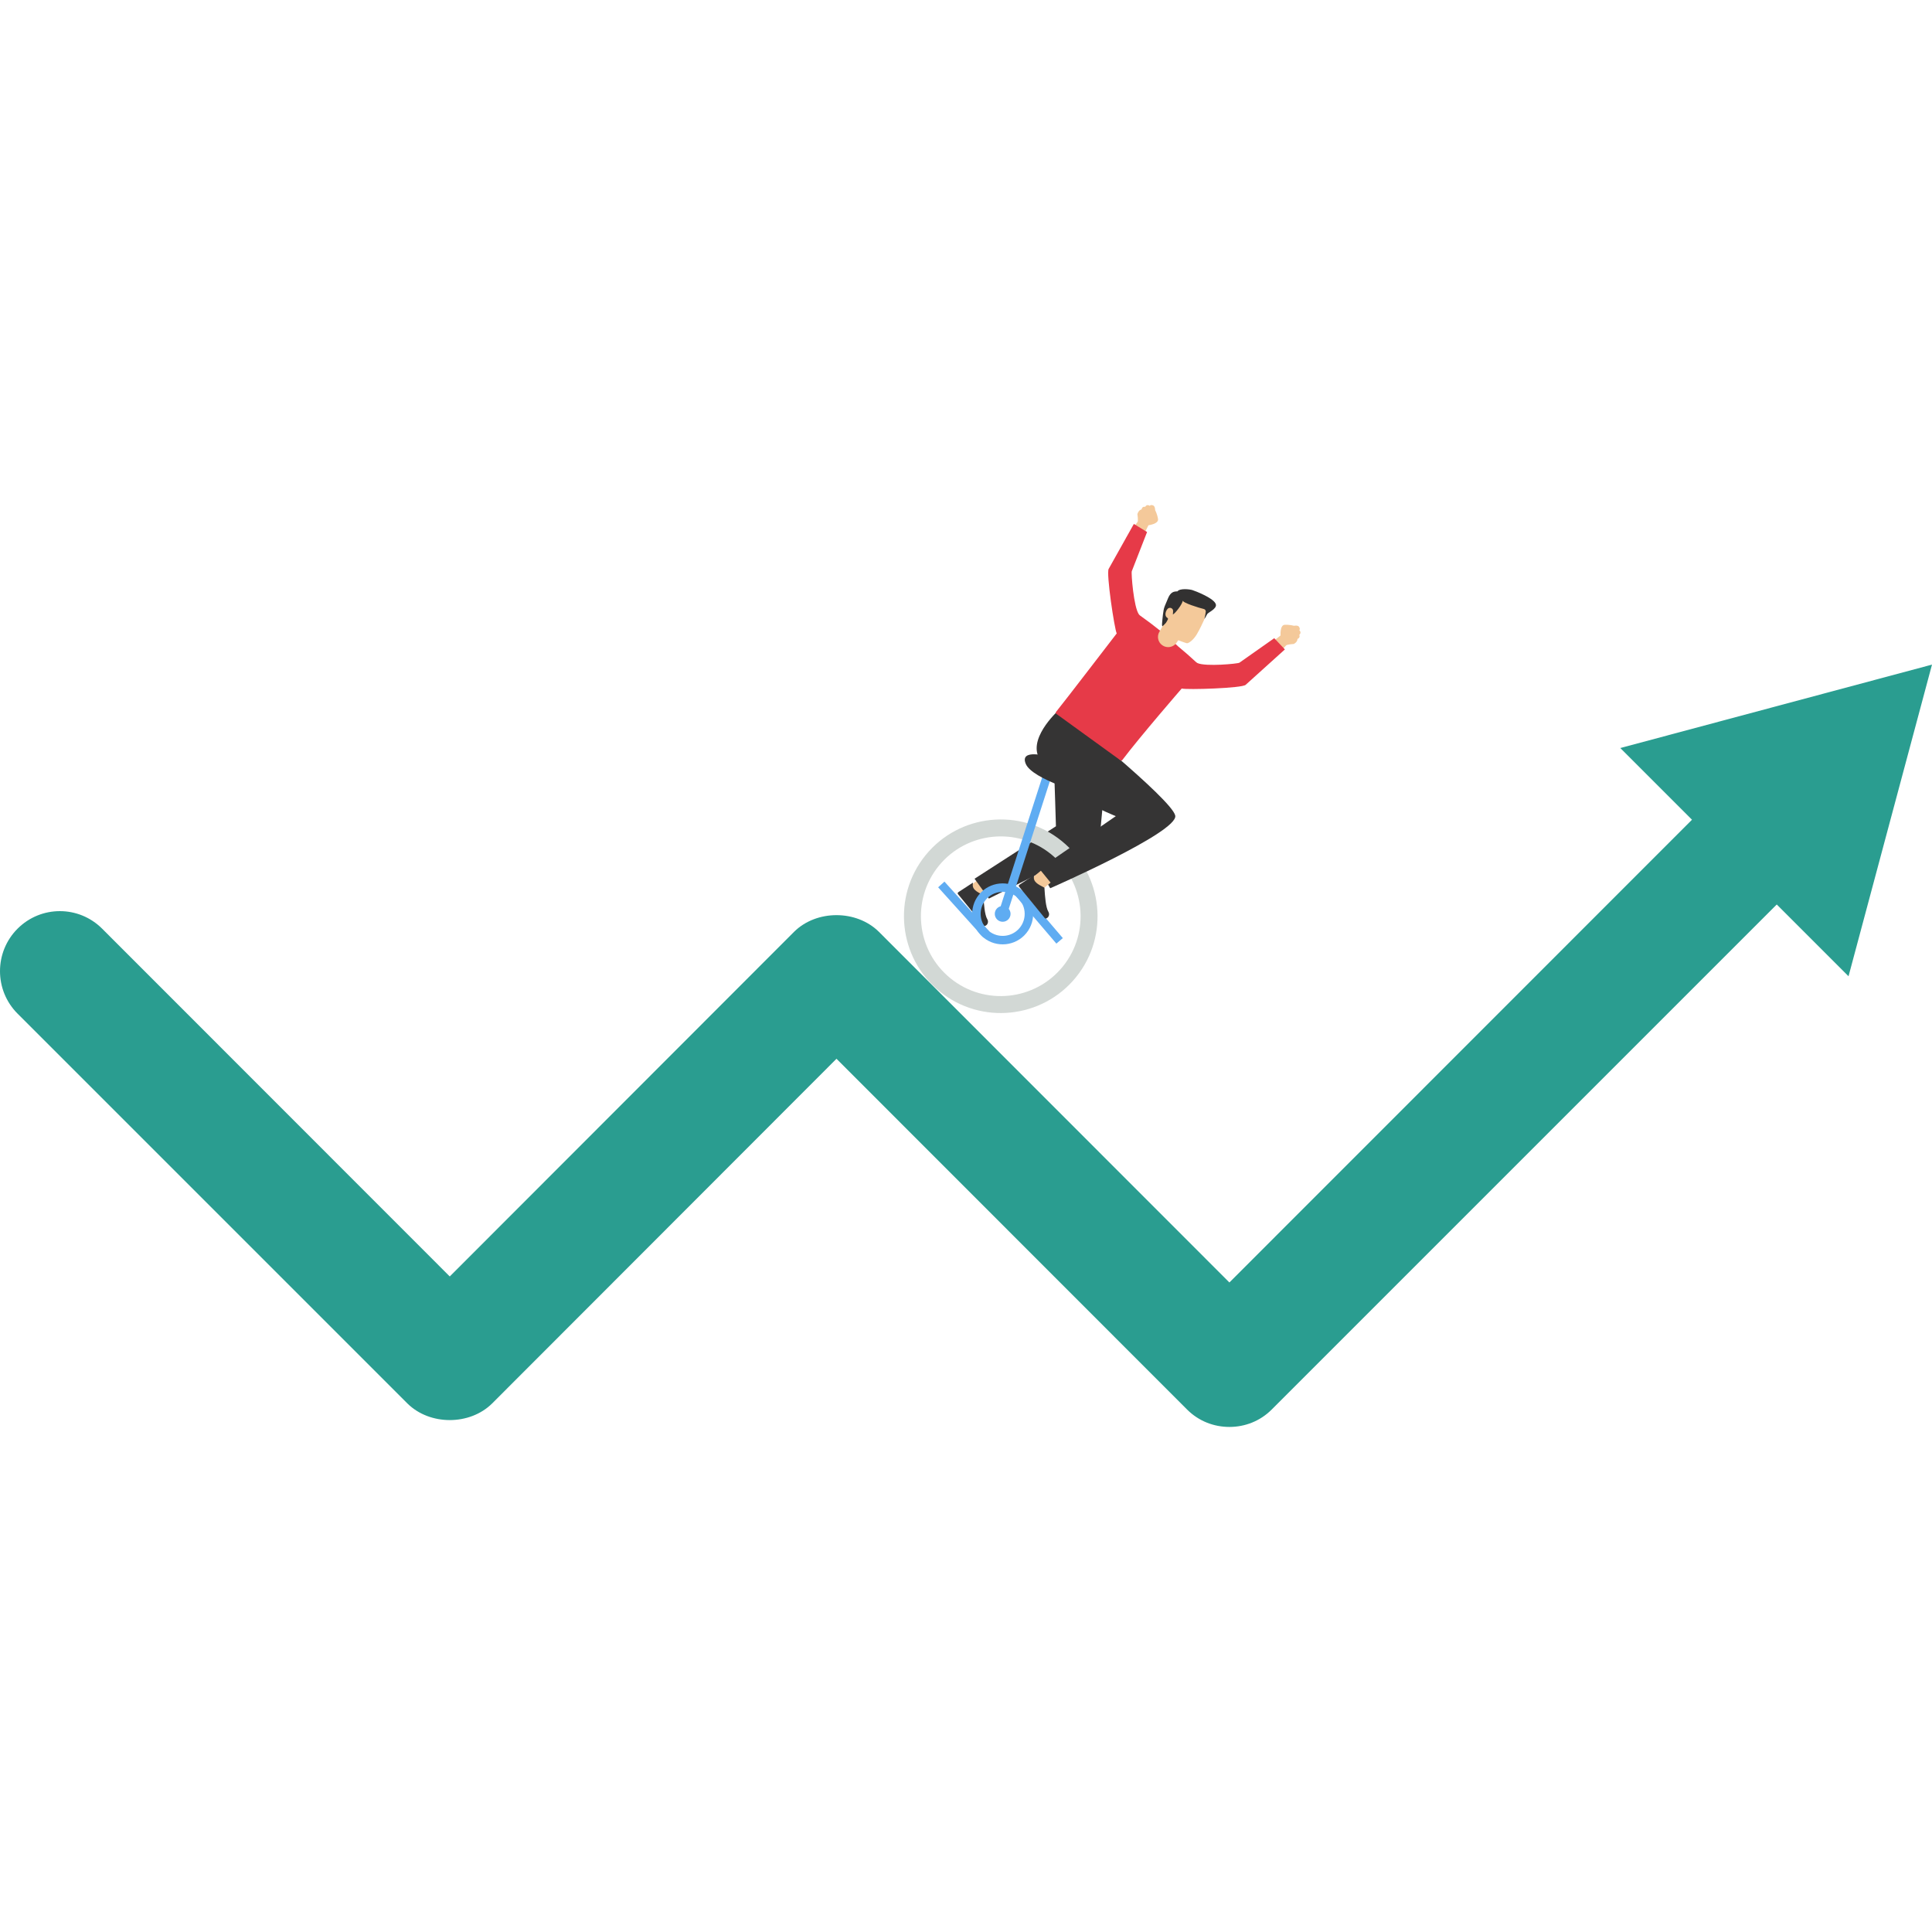 <svg xmlns="http://www.w3.org/2000/svg" xml:space="preserve" id="financial-stock-market-fluctuations" x="0" y="0" enable-background="new 0 0 2950 2950" version="1.1" viewBox="0 0 2950 2950">
  <path fill="#2a9d90" d="M1877.19,2178.81c-23.49,0-46.72-8.68-64.59-26.55l-535.35-535.61l-525.91,526.42
				c-34.21,33.7-94.97,33.7-129.18,0L26.81,1547.72c-35.74-35.74-35.74-93.95,0-129.69s93.44-35.74,129.18,0l530.76,531.01
				l525.91-526.42c34.21-33.7,94.97-33.7,129.18,0l535.35,535.61l757.46-757.72c35.74-35.74,93.44-35.74,129.18,0
				c35.74,35.74,35.74,93.95,0,129.69l-822.05,822.05C1923.9,2170.12,1900.67,2178.81,1877.19,2178.81z"></path>
  <polygon fill="#2a9d90" points="2822.54 1490.66 2950 1014.79 2474.07 1142.18"></polygon>
  <g>
    <rect width="26.8" height="23.45" x="1479.73" y="1346.75" fill="#f4c99a" transform="rotate(-39.258 1493.105 1358.5)"></rect>
    <path fill="#353434" d="m1462.78 1365.25 39.32 48.11c.59.72 1.5.68 2.51.24 3.82-1.66 5.06-6.49 2.9-10.05-4.03-6.64-5.21-23.22-6.05-36.75-10.04-5.28-17.9-8.78-15.8-18.31.08-.35-.31-.61-.61-.42l-21.84 14.28C1462.24 1363.01 1462.05 1364.35 1462.78 1365.25zM1609.63 1181.79c.42 2.74 2.69 79.85 2.69 79.85l-124.26 80.11 21.84 30.32 168.43-84.09 6.86-73.7L1609.63 1181.79z"></path>
    <path fill="#d2d8d5" d="M1434.89,1513.85c-63.31-51.38-73.02-144.68-21.64-207.99c51.38-63.31,144.68-73.02,207.99-21.64
				c63.31,51.38,73.02,144.68,21.64,207.99C1591.5,1555.52,1498.2,1565.22,1434.89,1513.85z M1604.92,1304.33
				c-52.22-42.38-129.18-34.36-171.55,17.85c-42.37,52.21-34.37,129.17,17.85,171.55c52.22,42.38,129.18,34.36,171.55-17.85
				C1665.14,1423.67,1657.14,1346.71,1604.92,1304.33z"></path>
    <polygon fill="#5facf2" points="1524.83 1393.44 1592.31 1183.98 1604.65 1187.93 1537.16 1397.39"></polygon>
    <path fill="#5facf2" d="M1501.65,1431.58c-19.95-16.19-23.01-45.58-6.83-65.52c16.18-19.94,45.57-23,65.52-6.81
				c19.94,16.18,23,45.57,6.82,65.51C1550.98,1444.7,1521.59,1447.76,1501.65,1431.58z M1552.18,1369.31
				c-14.4-11.68-35.62-9.49-47.3,4.91c-11.68,14.4-9.47,35.62,4.93,47.3c14.4,11.68,35.61,9.48,47.29-4.92
				C1568.79,1402.2,1566.58,1380.99,1552.18,1369.31z"></path>
    <rect width="12.97" height="94.99" x="1580.61" y="1352.91" fill="#5facf2" transform="rotate(-40.474 1587.18 1400.45)"></rect>
    <path fill="#353434" d="M1618.04,1082.93c0,0,171.2,137.33,176.46,162.42c5.26,25.09-190.89,110.91-190.89,110.91l-17.18-29.15
			l117.33-80.94c0,0-95.23-36.24-118.45-91.32C1571.96,1123.2,1618.04,1082.93,1618.04,1082.93z"></path>
    <rect width="12.96" height="102.27" x="1465.01" y="1337.43" fill="#5facf2" transform="rotate(-42.033 1471.37 1388.472)"></rect>
    <rect width="26.8" height="23.45" x="1573.02" y="1335.35" fill="#f4c99a" transform="rotate(-39.258 1586.395 1347.1)"></rect>
    <path fill="#353434" d="m1556.07 1353.85 39.32 48.11c.59.72 1.5.68 2.51.24 3.82-1.66 5.06-6.49 2.9-10.05-4.03-6.64-5.21-23.22-6.05-36.75-10.04-5.28-17.9-8.78-15.8-18.31.08-.35-.31-.61-.61-.42l-21.84 14.28C1555.53 1351.61 1555.34 1352.95 1556.07 1353.85zM1603.71 1156.57c-4.21-2.21-47.53-13.95-37.43 9.86 10.1 23.81 92.38 46.74 92.38 46.74L1603.71 1156.57z"></path>
    <circle cx="1530.99" cy="1395.42" r="12.04" fill="#5facf2"></circle>
    <path fill="#f4c99a" d="M1739.28,830.61l14.29-28.56c0,0,15.8-2.05,14.65-9.54c-1.15-7.49-4.44-13.63-4.44-13.63s0.27-6.45-3.76-7.42
			c-4.03-0.97-4.25,1.01-4.25,1.01s-4.44-3.51-7.19,1.43c0,0-4.57-1.3-5.53,3.99c0,0-4.15,0.28-6.34,7c0,0,1.62,10.63,0.17,12.12
			c-0.88,0.9-17.16,24.01-17.16,24.01L1739.28,830.61z"></path>
    <g>
      <path fill="#f4c99a" d="M1930.31,990.17l25-19.86c0,0-1.24-15.89,6.32-16.3c7.57-0.41,14.26,1.54,14.26,1.54s6.26-1.59,8.03,2.15
				c1.78,3.75-0.11,4.37-0.11,4.37s4.35,3.63,0.08,7.33c0,0,2.21,4.2-2.77,6.23c0,0,0.58,4.12-5.54,7.65c0,0-10.73,0.61-11.89,2.33
				c-0.7,1.04-19.96,21.74-19.96,21.74L1930.31,990.17z"></path>
      <path fill="#e63a48" d="M1945.67,974.46l-53.17,37.43c-2.48,1.63-51.6,6.26-64.07,0.57c-0.66-0.45-1.27-0.87-1.93-1.32
				c-9.34-8.65-18.56-16.73-27.68-24.22c-16.48-15.73-35.95-31.4-58-47.01c-0.58-0.55-1.11-1.07-1.69-1.62
				c-8.14-11.03-12.08-63.28-11-66.05l23.35-59.9l-20.16-12.35l-38.44,68.6c-4.06,6.22,8.83,92.05,12.26,98.58
				c-0.46,0.49-81.39,106.17-92.64,119.82c-0.73,0.89-0.57,2.18,0.33,2.93l97.84,70.87c0.94,0.78,2.28,0.67,3-0.28
				c27.38-36.2,90.69-109.18,90.69-109.18c7.93,2.11,92.44-0.43,97.69-5.69l59.85-54.01L1945.67,974.46z"></path>
    </g>
    <g>
      <path fill="#f4c99a" d="M1796.59,981.26c1.44-2.14,2.47-3.68,2.47-3.68s11.93,4.51,13.28,4.61c2.68,0.21,9.91-5.03,14.86-13.32
				c4.94-8.29,9.01-17.22,10.67-20.92c1.65-3.7,8.32-18.64-2.13-31.1c-10.45-12.46-31.53-15.14-43.26-4.4
				c-11.73,10.74-15.22,22.03-14.87,27.4c0.35,5.37-1.44,13.54-2.62,16.44c-0.47,1.14-2.44,4.55-4.67,8.28
				c-4.18,6.99-2.26,16.01,4.39,20.7l0,0C1781.85,990.32,1791.72,988.5,1796.59,981.26z"></path>
      <path fill="#323131" d="M1791.13,932.02c0.23,2.06-0.3,6.27-0.3,6.27c3.42-1.32,14.9-16.03,15.19-21.39
				c-0.65,3.4,25.19,11.43,32.16,13.01c1.45,0.33,2.86,1.73,2.91,3.47c0.06,1.88-1.61,9.93-2.12,11.97
				c1.66-2.48,2.91-5.07,4.35-7.67c1.36-2.46,14.21-7.74,13.32-14.29c-1.3-9.51-32.33-21.34-36.23-22.46
				c-4.29-1.24-18.84-2.95-22.65,2.08c-5.58-0.03-10.05,1.06-13.94,9.72c-1.87,4.17-3.59,8.45-5.32,12.69
				c-1.72,4.21-2.12,8.32-2.76,12.8c-0.55,3.83-0.76,7.68-1.18,11.52c-0.07,0.68-0.76,6.25,0.5,6.44c0.21,0.03,3.6-3.41,4.45-4.31
				c1.35-1.42,2.16-3.14,3.06-4.83c0.34-0.63,0.86-1.3,0.88-2.04c0.02-1.16-1.17-1.61-1.91-2.28c-2.34-2.12-2.31-5.54-1.38-8.33
				c1.01-3.02,3.08-6.62,6.78-6.25c1.93,0.19,3.75,1.64,4.16,3.57C1791.1,931.81,1791.12,931.91,1791.13,932.02z"></path>
    </g>
  </g>
</svg>
